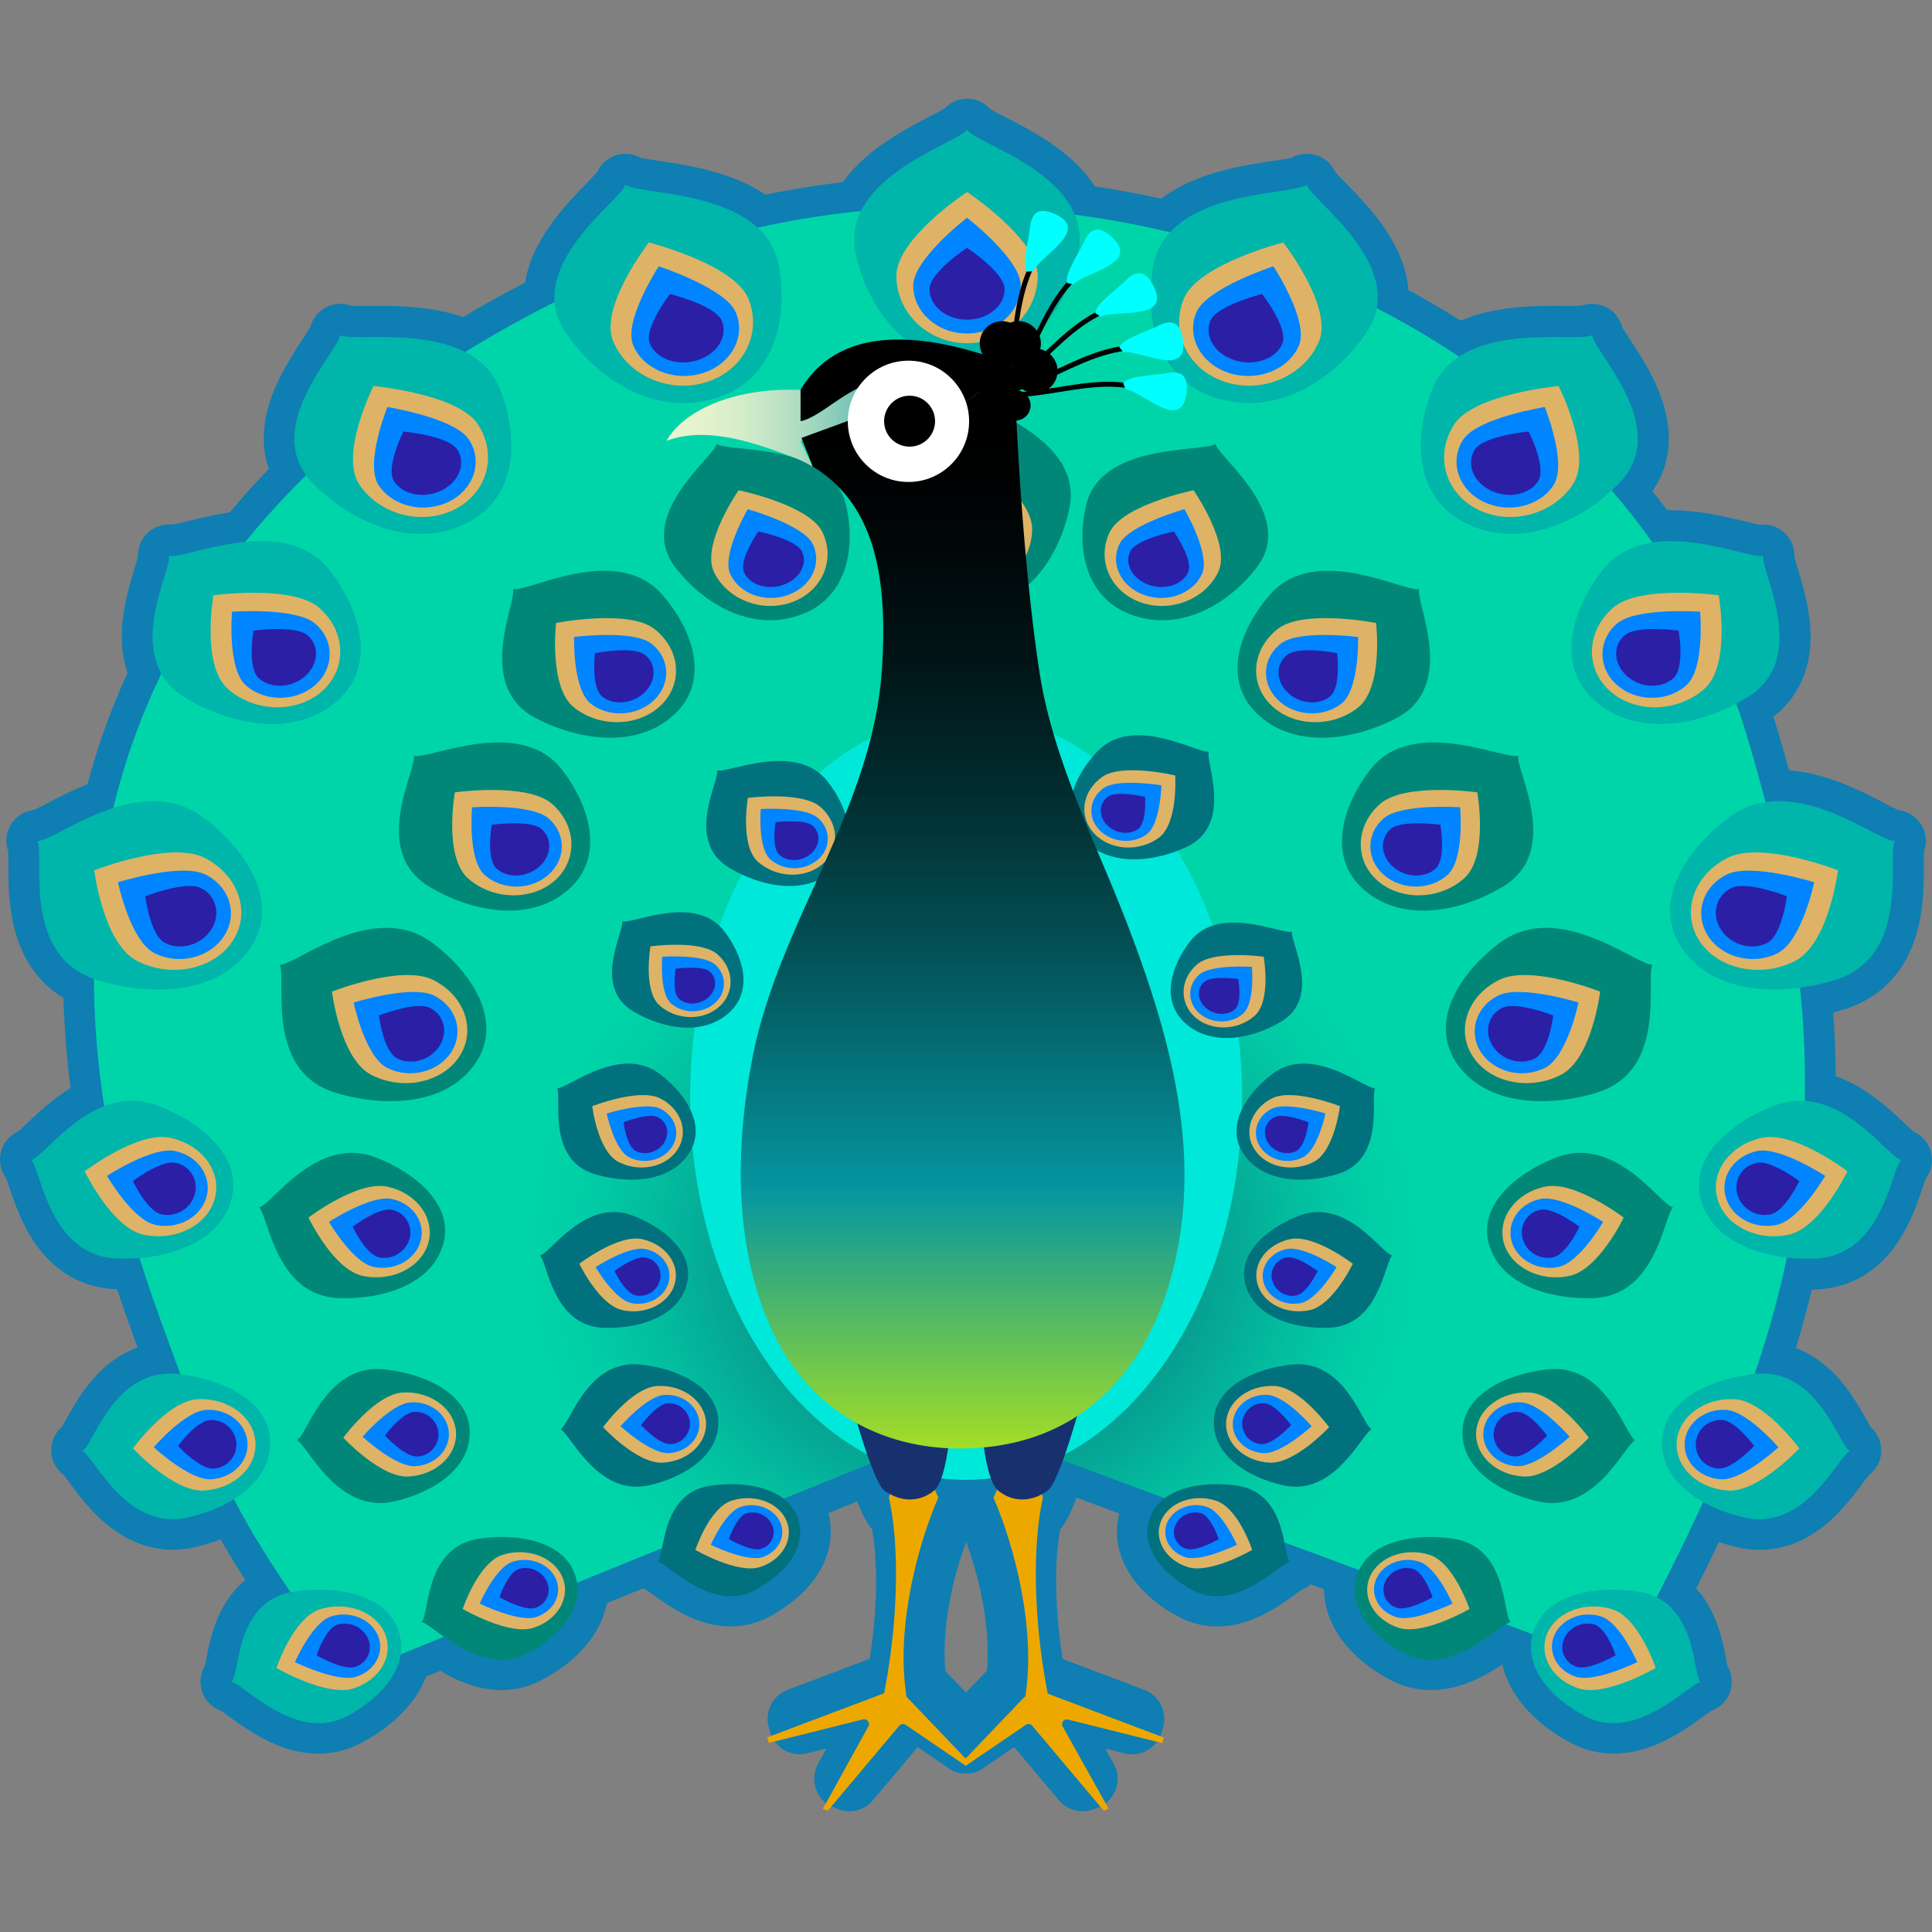 <svg xmlns="http://www.w3.org/2000/svg" width="64" height="64" viewBox="0 0 64 64">
   <rect x="0" y="0" width="64" height="64" fill="#808080" stroke="none"/>
   <path
      d="M60.103 41.694c2.283-.079 2.531-2.947 2.874-3.268-.396-.085-1.571-1.85-3.195-1.956a30.437 30.437 0 00-.158-3.754c.384-.053.77-.137 1.138-.248 2.579-.785 1.74-4.139 2.01-4.613-.475.021-2.431-1.571-4.287-1.292a52.389 52.389 0 00-.643-2.277c-.1-.332-.217-.66-.333-.981.116-.058.227-.121.338-.184 2.172-1.297.453-4.218.57-4.72-.38.106-2.136-.663-3.675-.431-.422-.596-.88-1.17-1.36-1.724.084-.074.163-.153.242-.232 1.819-1.835-.849-4.392-.88-4.925-.396.222-2.921-.263-4.413.723a26.508 26.508 0 00-2.726-1.598c.364-1.887-2.178-3.627-2.31-4.096-.374.306-3.263.195-4.533 1.581a31.897 31.897 0 00-3.153-.585c-.686-1.671-3.343-2.42-3.57-2.82-.274.374-2.746 1.149-3.505 2.704-1.16.116-2.304.3-3.433.554-1.334-1.229-4.022-1.139-4.38-1.434-.127.453-2.479 2.088-2.331 3.885a37.177 37.177 0 00-2.968 1.65c-1.508-.774-3.775-.353-4.15-.564-.037.507-2.43 2.837-1.117 4.64a25.618 25.618 0 00-2.014 2.214c-1.176.11-2.262.533-2.547.454.095.41-1.054 2.472-.242 3.906a21.682 21.682 0 00-1.592 4.45c-1.197.38-2.204 1.112-2.526 1.097.264.464-.532 3.7 1.882 4.56.006 1.36.116 2.768.338 4.218-1.223.47-2.104 1.713-2.43 1.787.342.322.59 3.19 2.873 3.269.242.01.485 0 .727-.021.18.585.375 1.17.585 1.766.28.77.528 1.46.76 2.077-.022-.005-.043-.005-.064-.01-2.135-.248-2.8 2.346-3.184 2.546.395.206 1.46 2.668 3.49 2.214a5.041 5.041 0 001.529-.606c.522 1.012 1.102 1.935 1.877 3.09-1.845.38-1.671 2.71-1.95 2.968.421.084 2.13 2.014 3.816 1.128.886-.464 1.661-1.207 1.782-2.056l1.434-.58c.696.485 1.735 1.091 2.768.548.97-.506 1.787-1.376 1.635-2.34l2.815-1.145c-.042.222-.08.39-.137.449.353.073 1.787 1.687 3.205.949.981-.512 1.793-1.43 1.419-2.415l-.016-.048a1.428 1.428 0 00-.443-.569l3.074-1.25c.242.791.511 1.524.696 1.661.047.037.1.069.152.095-.01.032-.01.069-.02.1.268 1.176.3 3.259-.132 5.468l-3.264 1.233.042.153 2.636-.659c.116-.026.211.095.153.195l-1.286 2.299.137.053 1.998-2.373a.137.137 0 01.18-.026l1.66 1.128.016.021.01-.005.01.005.017-.021 1.66-1.128a.137.137 0 01.18.026l1.998 2.373.137-.053-1.286-2.299a.134.134 0 01.152-.195l2.637.66.042-.154-3.258-1.233h.01c-.432-2.21-.406-4.297-.132-5.468-.01-.031-.01-.068-.02-.1a.921.921 0 00.152-.095c.195-.142.475-.928.728-1.755l3.574 1.323c-.2.153-.364.348-.464.59l-.016.048c-.374.986.438 1.903 1.419 2.415 1.418.743 2.852-.876 3.205-.95-.074-.068-.11-.321-.174-.637l2.473.917c-.01.021-.027.037-.032.058-.005.016-.016.037-.021.053-.411 1.08.48 2.088 1.555 2.646 1.392.728 2.795-.611 3.353-.96l.891.333c-.305 1.112.628 2.135 1.74 2.715 1.687.88 3.396-1.044 3.817-1.128-.253-.237-.131-2.151-1.45-2.805.56-1.08 1.07-2.13 1.54-3.158.416.232.89.406 1.37.517 2.03.453 3.095-2.009 3.49-2.215-.384-.2-1.043-2.762-3.152-2.546a32.268 32.268 0 001.065-3.849c.29.042.596.053.896.042zM33.663 55.82c-.005 0-.01.005-.015.005l-1.65 1.724-1.65-1.724c-.322-2.035.384-4.424.89-5.568-.037-.079-.063-.158-.095-.237.18-.195.296-.69.364-1.165.163.01.327.026.5.026.175 0 .338-.01.502-.02.068.474.184.964.364 1.159-.032.079-.058.158-.095.237.495 1.144 1.202 3.527.885 5.562z"
      stroke-miterlimit="10" fill="none" stroke="#0e7eb3" stroke-width="2.047" stroke-linecap="round"
      stroke-linejoin="round" />
   <radialGradient id="prefix__a" cx="64.456" cy="88.718" r="57.045"
      gradientTransform="matrix(.527 0 0 .478 -1.74 -.95)" gradientUnits="userSpaceOnUse">
      <stop stop-color="#133C65" offset="0" />
      <stop stop-color="#0D6E7B" offset=".116" />
      <stop stop-color="#079A8F" offset=".237" />
      <stop stop-color="#03BA9D" offset=".346" />
      <stop stop-color="#01CEA6" offset=".437" />
      <stop stop-color="#00D5A9" offset=".499" />
      <stop stop-color="#00D5A9" offset=".997" />
   </radialGradient>
   <path
      d="M32.003 47.193l-20.467 8.315c-3.58-5.12-4.054-5.763-6.321-12.068C-.67 27.064 6.269 15.365 20.082 9.197c13.813-6.169 33.22.11 37.76 15.094 3.838 12.664 1.792 19.955-4.181 30.916z"
      fill="url(#prefix__a)" />
   <path
      d="M28.349 8.411c.374 1.75 1.613 3.506 3.685 3.564h.1c2.046 0 3.222-1.856 3.58-3.564.543-2.61-3.4-3.627-3.68-4.117-.342.474-4.228 1.581-3.685 4.117z"
      fill="#00b5a9" />
   <path
      d="M32.034 6.36s-2.34 1.54-2.34 2.773c0 1.234 1.049 2.236 2.34 2.236 1.292 0 2.341-1.002 2.341-2.236 0-1.228-2.34-2.773-2.34-2.773z"
      fill="#deb366" />
   <path
      d="M32.034 7.214s-1.782 1.371-1.782 2.246.796 1.587 1.777 1.587c.98 0 1.782-.712 1.782-1.587.005-.875-1.777-2.246-1.777-2.246z"
      fill="#0084ff" />
   <path
      d="M32.034 8.21s-1.244.818-1.244 1.372c0 .553.559 1.007 1.244 1.007.69 0 1.245-.454 1.245-1.007 0-.56-1.245-1.371-1.245-1.371z"
      fill="#2b1fa6" />
   <path
      d="M28.644 16.847c.348 1.608 1.482 3.226 3.39 3.279h.095c1.882 0 2.963-1.703 3.295-3.28.501-2.398-3.131-3.337-3.384-3.785-.322.438-3.897 1.455-3.396 3.786z"
      fill="#008777" />
   <path
      d="M32.034 14.964s-2.15 1.419-2.15 2.552c0 1.134.964 2.056 2.15 2.056 1.192 0 2.157-.922 2.157-2.056 0-1.133-2.157-2.552-2.157-2.552z"
      fill="#deb366" />
   <path
      d="M32.034 15.75s-1.64 1.26-1.64 2.067c0 .806.733 1.46 1.635 1.46.907 0 1.64-.654 1.64-1.46.005-.807-1.635-2.067-1.635-2.067z"
      fill="#0084ff" />
   <path
      d="M32.034 16.662s-1.144.749-1.144 1.26c0 .512.512.928 1.144.928.633 0 1.144-.416 1.144-.928 0-.511-1.144-1.26-1.144-1.26z"
      fill="#2b1fa6" />
   <path
      d="M29.625 25.235c.248 1.144 1.054 2.293 2.41 2.33h.068c1.339 0 2.109-1.213 2.34-2.33.354-1.703-2.224-2.373-2.403-2.69-.232.307-2.768 1.034-2.415 2.69z"
      fill="#00717d" />
   <path
      d="M32.034 23.896s-1.529 1.007-1.529 1.813c0 .807.686 1.46 1.53 1.46.843 0 1.528-.653 1.528-1.46 0-.806-1.529-1.813-1.529-1.813z"
      fill="#deb366" />
   <path
      d="M32.034 24.454s-1.165.897-1.165 1.466c0 .575.522 1.039 1.16 1.039.643 0 1.165-.464 1.165-1.039.005-.57-1.16-1.466-1.16-1.466z"
      fill="#0084ff" />
   <path d="M32.034 25.103s-.812.532-.812.896.364.66.812.66c.448 0 .812-.296.812-.66 0-.364-.812-.896-.812-.896z"
      fill="#2b1fa6" />
   <ellipse cx="32.003" cy="36.343" rx="9.142" ry="12.68" fill="#00e8d9" />
   <path
      d="M18.748 11.031c1.028 1.503 2.879 2.752 4.882 2.178.032-.01.064-.016.1-.027 1.962-.616 2.378-2.683 2.073-4.37-.47-2.573-4.635-2.325-5.088-2.694-.158.543-3.453 2.741-1.967 4.913z"
      fill="#00b5a9" />
   <path
      d="M21.495 8.032s-1.655 2.13-1.186 3.268c.47 1.14 1.85 1.745 3.09 1.36 1.238-.39 1.86-1.629 1.391-2.767-.469-1.144-3.295-1.861-3.295-1.861z"
      fill="#deb366" />
   <path
      d="M21.822 8.822s-1.18 1.798-.849 2.61c.332.807 1.366 1.223 2.304.928.939-.295 1.434-1.192 1.102-2.003-.332-.812-2.557-1.535-2.557-1.535z"
      fill="#0084ff" />
   <path
      d="M22.196 9.74s-.88 1.128-.67 1.64c.212.51.918.764 1.577.553.66-.206 1.018-.79.807-1.308-.211-.511-1.714-.885-1.714-.885z"
      fill="#2b1fa6" />
   <path
      d="M22.365 18.787c.907 1.191 2.478 2.146 4.086 1.603.026-.011.053-.016.08-.027 1.57-.575 1.818-2.277 1.491-3.643-.5-2.082-3.896-1.73-4.28-2.014-.101.448-2.69 2.357-1.377 4.08z"
      fill="#008777" />
   <path
      d="M24.469 16.24s-1.255 1.798-.818 2.71c.438.912 1.593 1.36 2.59.997.99-.364 1.444-1.397 1.006-2.315-.437-.912-2.778-1.392-2.778-1.392z"
      fill="#deb366" />
   <path
      d="M24.77 16.868s-.887 1.513-.575 2.161c.31.649 1.17.955 1.924.675.754-.274 1.118-1.028.807-1.676-.306-.644-2.157-1.16-2.157-1.16z"
      fill="#0084ff" />
   <path
      d="M25.122 17.606s-.67.954-.469 1.365c.195.412.786.59 1.313.396.527-.195.796-.686.601-1.097-.2-.411-1.445-.664-1.445-.664z"
      fill="#2b1fa6" />
   <path
      d="M17.768 23.8c1.428.739 3.348 1.002 4.56-.126.021-.016.042-.037.058-.053 1.155-1.138.533-2.804-.453-3.927-1.508-1.72-4.445-.069-4.94-.18.126.448-1.297 3.216.775 4.287z"
      fill="#008777" />
   <path
      d="M18.421 20.637s-.253 2.14.607 2.81c.86.67 2.146.628 2.878-.095.733-.722.628-1.85-.232-2.52-.859-.664-3.253-.195-3.253-.195z"
      fill="#deb366" />
   <path
      d="M19.017 21.101s-.052 1.735.554 2.21c.611.474 1.555.416 2.109-.132.553-.549.511-1.377-.1-1.856-.607-.475-2.563-.222-2.563-.222z"
      fill="#0084ff" />
   <path
      d="M19.708 21.639s-.137 1.139.248 1.44c.385.3 1.012.237 1.402-.148.39-.385.39-.939.005-1.24-.384-.305-1.655-.052-1.655-.052z"
      fill="#2b1fa6" />
   <path
      d="M24.163 28.751c1.033.617 2.446.907 3.39.127.016-.01.032-.027.047-.037.907-.791.506-2.062-.179-2.947-1.05-1.35-3.3-.27-3.664-.375.079.343-1.091 2.336.406 3.232z"
      fill="#00717d" />
   <path
      d="M24.774 26.431s-.274 1.582.338 2.12c.611.538 1.566.57 2.14.068.575-.5.543-1.344-.068-1.882-.606-.543-2.41-.306-2.41-.306z"
      fill="#deb366" />
   <path
      d="M25.202 26.8s-.111 1.287.321 1.672a1.22 1.22 0 001.571.005c.433-.38.438-1.002 0-1.381-.432-.385-1.892-.295-1.892-.295z"
      fill="#0084ff" />
   <path
      d="M25.692 27.238s-.148.838.126 1.08c.275.243.744.228 1.05-.041.305-.27.326-.68.052-.923-.274-.242-1.228-.116-1.228-.116z"
      fill="#2b1fa6" />
   <path
      d="M10.381 16.024c1.255 1.265 3.232 2.178 5.004 1.34.026-.017.058-.027.084-.043 1.719-.87 1.708-2.884 1.091-4.429-.943-2.356-4.803-1.513-5.298-1.792-.032.532-2.694 3.09-.88 4.924z"
      fill="#00b5a9" />
   <path
      d="M12.374 12.787s-1.139 2.251-.474 3.258c.664 1.007 2.077 1.376 3.163.828 1.086-.548 1.429-1.814.765-2.82-.66-1.008-3.454-1.266-3.454-1.266z"
      fill="#deb366" />
   <path
      d="M12.833 13.483s-.76 1.872-.29 2.589c.47.717 1.518.954 2.346.537.823-.416 1.113-1.339.643-2.05-.469-.718-2.699-1.076-2.699-1.076z"
      fill="#0084ff" />
   <path
      d="M13.365 14.295s-.606 1.197-.31 1.65c.3.453 1.006.585 1.586.295.575-.29.802-.896.506-1.35-.3-.458-1.782-.595-1.782-.595z"
      fill="#2b1fa6" />
   <path
      d="M6.158 23.126c1.498.896 3.56 1.302 4.946.147.02-.02.047-.036.068-.058 1.324-1.17.76-3.02-.237-4.307-1.518-1.966-4.808-.353-5.34-.5.11.5-1.609 3.42.563 4.718z"
      fill="#00b5a9" />
   <path
      d="M7.07 19.72s-.41 2.314.475 3.1c.886.78 2.283.817 3.121.08.838-.739.801-1.978-.084-2.758-.886-.786-3.512-.422-3.512-.422z"
      fill="#deb366" />
   <path
      d="M7.687 20.263s-.168 1.887.459 2.441c.627.554 1.655.548 2.293-.01.638-.565.644-1.471.016-2.025-.632-.559-2.768-.406-2.768-.406z"
      fill="#0084ff" />
   <path
      d="M8.4 20.89s-.222 1.229.178 1.582c.401.353 1.081.322 1.53-.074.442-.395.484-.996.084-1.35-.401-.353-1.793-.158-1.793-.158z"
      fill="#2b1fa6" />
   <path
      d="M14.23 29.379c1.381.822 3.274 1.196 4.545.137.02-.016.042-.032.063-.053 1.218-1.076.696-2.778-.221-3.965-1.398-1.808-4.424-.321-4.909-.464.106.464-1.476 3.153.522 4.345z"
      fill="#008777" />
   <path
      d="M15.068 26.247s-.38 2.13.438 2.852c.812.717 2.098.749 2.868.074.77-.68.733-1.819-.079-2.536-.812-.727-3.227-.39-3.227-.39z"
      fill="#deb366" />
   <path
      d="M15.638 26.743s-.158 1.734.422 2.245c.58.512 1.523.507 2.108-.01.586-.517.59-1.35.011-1.861-.58-.512-2.541-.374-2.541-.374z"
      fill="#0084ff" />
   <path
      d="M16.292 27.322s-.206 1.129.163 1.456c.369.326.996.295 1.408-.069.41-.364.442-.917.079-1.244-.37-.322-1.65-.143-1.65-.143z"
      fill="#2b1fa6" />
   <path
      d="M20.973 33.501c.95.565 2.251.823 3.121.095.016-.01.027-.02.043-.037.838-.738.48-1.908-.153-2.72-.96-1.239-3.037-.221-3.375-.316.08.31-1.007 2.161.364 2.978z"
      fill="#00717d" />
   <path
      d="M21.548 31.35s-.258 1.46.3 1.956c.56.496 1.44.517 1.972.048.527-.47.506-1.25-.053-1.74-.558-.496-2.22-.264-2.22-.264z"
      fill="#deb366" />
   <path
      d="M21.938 31.693s-.105 1.192.29 1.545c.395.353 1.044.348 1.45-.005.4-.354.406-.928.01-1.282-.4-.353-1.75-.258-1.75-.258z"
      fill="#0084ff" />
   <path
      d="M22.386 32.089s-.142.775.11 1.001c.254.222.686.2.966-.047.28-.248.305-.633.052-.854-.247-.222-1.128-.1-1.128-.1z"
      fill="#2b1fa6" />
   <path
      d="M3.243 32.473c1.782.543 3.98.46 5.019-1.028.016-.026.037-.047.053-.074.975-1.492-.158-3.22-1.556-4.275-2.124-1.614-4.945.79-5.525.764.269.475-.57 3.828 2.009 4.613z"
      fill="#00b5a9" />
   <path
      d="M3.122 28.83s.295 2.426 1.423 3.005c1.128.575 2.547.28 3.163-.664.617-.944.2-2.177-.927-2.752-1.129-.58-3.66.411-3.66.411z"
      fill="#deb366" />
   <path
      d="M3.907 29.226s.406 1.94 1.207 2.346c.802.411 1.835.158 2.304-.559.47-.717.2-1.634-.606-2.04-.801-.406-2.905.253-2.905.253z"
      fill="#0084ff" />
   <path
      d="M4.814 29.69s.153 1.291.659 1.55c.511.258 1.186.063 1.518-.438.327-.5.18-1.118-.326-1.381-.507-.259-1.851.269-1.851.269z"
      fill="#2b1fa6" />
   <path
      d="M11.109 36.196c1.64.5 3.659.421 4.618-.944a.772.772 0 00.048-.069c.896-1.376-.148-2.963-1.429-3.933-1.956-1.487-4.545.728-5.082.707.242.432-.528 3.516 1.845 4.239z"
      fill="#008777" />
   <path
      d="M10.998 32.848s.27 2.235 1.308 2.762c1.038.528 2.34.259 2.91-.611.57-.87.185-2.004-.854-2.53-1.039-.539-3.364.379-3.364.379z"
      fill="#deb366" />
   <path
      d="M11.715 33.211s.37 1.782 1.107 2.162c.739.374 1.688.148 2.12-.511.432-.66.184-1.503-.554-1.877-.738-.38-2.673.226-2.673.226z"
      fill="#0084ff" />
   <path
      d="M12.554 33.639s.137 1.186.606 1.423c.47.237 1.091.058 1.392-.4.3-.465.168-1.029-.3-1.271-.465-.238-1.698.248-1.698.248z"
      fill="#2b1fa6" />
   <path
      d="M19.692 38.89c1.097.332 2.452.284 3.095-.633a.293.293 0 01.031-.042c.602-.923-.1-1.983-.96-2.636-1.312-.997-3.046.485-3.405.474.164.285-.353 2.352 1.24 2.837z"
      fill="#00717d" />
   <path
      d="M19.618 36.644s.18 1.497.875 1.85c.696.353 1.572.174 1.951-.411.38-.58.127-1.344-.575-1.698-.695-.353-2.25.259-2.25.259z"
      fill="#deb366" />
   <path
      d="M20.098 36.886s.248 1.197.743 1.45c.496.253 1.129.1 1.419-.343.29-.443.12-1.007-.375-1.26-.49-.253-1.787.153-1.787.153z"
      fill="#0084ff" />
   <path
      d="M20.657 37.176s.095.796.406.954c.316.159.733.037.933-.268.2-.312.11-.691-.2-.85-.311-.163-1.14.164-1.14.164z"
      fill="#2b1fa6" />
   <path
      d="M3.902 41.694c1.576.053 3.316-.48 3.743-1.898.005-.02.016-.047.021-.068.375-1.408-1.007-2.547-2.42-3.095-2.145-.838-3.743 1.692-4.217 1.793.342.327.59 3.19 2.873 3.268z"
      fill="#00b5a9" />
   <path
      d="M2.805 38.8s.902 1.882 1.962 2.104c1.065.221 2.114-.322 2.35-1.208.238-.89-.431-1.787-1.496-2.008-1.06-.222-2.816 1.112-2.816 1.112z"
      fill="#deb366" />
   <path
      d="M3.543 38.953s.854 1.466 1.608 1.624c.754.158 1.514-.264 1.693-.939.179-.675-.29-1.35-1.044-1.508-.754-.158-2.257.823-2.257.823z"
      fill="#0084ff" />
   <path
      d="M4.403 39.127s.474 1.002.954 1.102c.48.1.97-.2 1.097-.675a.824.824 0 00-.644-1.033c-.48-.1-1.407.606-1.407.606z"
      fill="#2b1fa6" />
   <path
      d="M11.225 43.002c1.45.047 3.047-.443 3.443-1.745.005-.021.016-.042.02-.063.343-1.292-.927-2.341-2.224-2.847-1.977-.775-3.448 1.555-3.88 1.65.31.295.543 2.931 2.641 3.005z"
      fill="#008777" />
   <path
      d="M10.218 40.334s.828 1.735 1.808 1.935c.976.2 1.946-.295 2.167-1.112.216-.818-.4-1.645-1.376-1.85-.986-.201-2.599 1.027-2.599 1.027z"
      fill="#deb366" />
   <path
      d="M10.898 40.477s.786 1.35 1.482 1.492c.695.142 1.391-.243 1.555-.865.163-.622-.264-1.244-.96-1.387-.696-.142-2.077.76-2.077.76z"
      fill="#0084ff" />
   <path d="M11.684 40.64s.437.923.875 1.012a.87.87 0 001.007-.622.765.765 0 00-.59-.954c-.438-.09-1.292.564-1.292.564z"
      fill="#2b1fa6" />
   <path
      d="M19.993 43.983c1.154.042 2.43-.354 2.741-1.387a.652.652 0 00.016-.053c.274-1.028-.738-1.866-1.771-2.267-1.572-.617-2.742 1.24-3.09 1.313.248.237.427 2.34 2.104 2.394z"
      fill="#00717d" />
   <path
      d="M19.191 41.863s.66 1.381 1.44 1.54c.78.163 1.55-.238 1.724-.886.174-.654-.317-1.308-1.097-1.471-.786-.163-2.067.817-2.067.817z"
      fill="#deb366" />
   <path
      d="M19.729 41.974s.627 1.075 1.181 1.191c.554.116 1.107-.195 1.239-.685.132-.496-.211-.991-.765-1.102-.553-.121-1.655.596-1.655.596z"
      fill="#0084ff" />
   <path d="M20.356 42.106s.348.732.702.806a.688.688 0 00.801-.495.607.607 0 00-.47-.76c-.353-.073-1.033.449-1.033.449z"
      fill="#2b1fa6" />
   <path
      d="M6.216 50.272c1.403-.316 2.774-1.186 2.731-2.525v-.063c-.084-1.324-1.634-2.01-3.036-2.167-2.136-.248-2.8 2.346-3.185 2.546.4.2 1.46 2.663 3.49 2.21z"
      fill="#00b5a9" />
   <path
      d="M4.403 47.979s1.344 1.45 2.346 1.397c1.002-.053 1.766-.77 1.713-1.603-.052-.838-.906-1.47-1.908-1.423-1.002.047-2.151 1.629-2.151 1.629z"
      fill="#deb366" />
   <path
      d="M5.093 47.942s1.187 1.097 1.893 1.06c.712-.037 1.255-.58 1.213-1.213-.042-.638-.649-1.123-1.36-1.086-.707.032-1.746 1.239-1.746 1.239z"
      fill="#0084ff" />
   <path d="M5.9 47.9s.712.77 1.165.748c.454-.02.791-.4.765-.843a.827.827 0 00-.87-.765c-.448.022-1.06.86-1.06.86z"
      fill="#2b1fa6" />
   <path
      d="M13.044 49.74c1.292-.29 2.552-1.092 2.515-2.325v-.058c-.08-1.218-1.508-1.846-2.795-1.993-1.966-.227-2.572 2.156-2.926 2.34.359.185 1.334 2.452 3.206 2.036z"
      fill="#008777" />
   <path
      d="M11.373 47.626s1.239 1.333 2.156 1.286c.917-.047 1.624-.706 1.576-1.476-.047-.77-.838-1.355-1.755-1.308-.918.048-1.977 1.498-1.977 1.498z"
      fill="#deb366" />
   <path
      d="M12.01 47.594s1.092 1.007 1.74.975c.654-.031 1.155-.532 1.118-1.117-.037-.586-.596-1.034-1.25-.997-.653.027-1.607 1.139-1.607 1.139z"
      fill="#0084ff" />
   <path d="M12.754 47.557s.654.712 1.07.69a.73.73 0 00.701-.774.758.758 0 00-.801-.701c-.411.015-.97.785-.97.785z"
      fill="#2b1fa6" />
   <path
      d="M21.5 49.202c1.176-.264 2.33-.996 2.294-2.125v-.052c-.074-1.113-1.376-1.687-2.552-1.82-1.792-.205-2.351 1.973-2.673 2.141.338.169 1.229 2.24 2.931 1.856z"
      fill="#00717d" />
   <path
      d="M19.977 47.278s1.128 1.218 1.972 1.175c.838-.042 1.481-.643 1.439-1.344-.048-.701-.765-1.239-1.603-1.197-.843.037-1.808 1.366-1.808 1.366z"
      fill="#deb366" />
   <path
      d="M20.557 47.246s.996.917 1.592.891c.596-.032 1.054-.485 1.017-1.017-.036-.533-.548-.944-1.144-.913-.595.027-1.465 1.039-1.465 1.039z"
      fill="#0084ff" />
   <path d="M21.237 47.21s.596.648.975.627a.674.674 0 00.643-.712.7.7 0 00-.727-.643c-.38.026-.891.727-.891.727z"
      fill="#2b1fa6" />
   <path
      d="M11.494 56.852c1.165-.612 2.135-1.703 1.687-2.879-.005-.02-.016-.037-.021-.058-.48-1.149-2.088-1.386-3.4-1.196-1.999.29-1.804 2.73-2.088 3 .427.089 2.135 2.019 3.822 1.133z"
      fill="#00b5a9" />
   <path
      d="M9.158 55.254s1.656.96 2.541.68c.886-.279 1.355-1.096 1.055-1.818-.306-.728-1.27-1.086-2.156-.807-.886.28-1.44 1.945-1.44 1.945z"
      fill="#deb366" />
   <path
      d="M9.77 55.06s1.402.685 2.03.484c.627-.2.949-.806.722-1.36-.232-.553-.928-.838-1.555-.638-.633.206-1.197 1.513-1.197 1.513z"
      fill="#0084ff" />
   <path
      d="M10.487 54.833s.875.511 1.276.385c.4-.127.59-.543.432-.928a.848.848 0 00-1.017-.47c-.401.132-.691 1.013-.691 1.013z"
      fill="#2b1fa6" />
   <path
      d="M17.478 54.77c1.075-.56 1.966-1.566 1.555-2.647-.005-.016-.01-.037-.021-.053-.443-1.054-1.92-1.276-3.126-1.102-1.84.264-1.656 2.515-1.92 2.763.385.079 1.956 1.85 3.512 1.038z"
      fill="#008777" />
   <path
      d="M15.327 53.299s1.523.885 2.335.627 1.25-1.007.97-1.677c-.28-.67-1.165-1.001-1.982-.743-.812.258-1.323 1.793-1.323 1.793z"
      fill="#deb366" />
   <path
      d="M15.89 53.12s1.287.632 1.867.447c.58-.184.875-.743.664-1.25-.21-.505-.854-.769-1.434-.584-.574.179-1.096 1.386-1.096 1.386z"
      fill="#0084ff" />
   <path d="M16.55 52.908s.807.47 1.176.354a.624.624 0 00.395-.854.78.78 0 00-.933-.433c-.37.121-.638.933-.638.933z"
      fill="#2b1fa6" />
   <path
      d="M24.996 52.682c.98-.512 1.792-1.43 1.418-2.415l-.016-.047c-.406-.965-1.75-1.166-2.852-1.007-1.677.242-1.513 2.293-1.756 2.52.348.073 1.788 1.692 3.206.949z"
      fill="#00717d" />
   <path
      d="M23.035 51.343s1.392.806 2.135.569c.743-.237 1.139-.923.886-1.529-.253-.612-1.065-.912-1.809-.675-.748.232-1.212 1.635-1.212 1.635z"
      fill="#deb366" />
   <path
      d="M23.546 51.174s1.176.574 1.703.411c.527-.169.796-.68.606-1.139-.195-.464-.78-.7-1.307-.532-.527.163-1.002 1.26-1.002 1.26z"
      fill="#0084ff" />
   <path d="M24.147 50.984s.738.432 1.07.322a.573.573 0 00.364-.78.714.714 0 00-.854-.396c-.337.116-.58.854-.58.854z"
      fill="#2b1fa6" />
   <path
      d="M45.257 11.031c-1.028 1.503-2.879 2.752-4.882 2.178-.032-.01-.063-.016-.1-.027-1.962-.616-2.378-2.683-2.072-4.37.469-2.573 4.634-2.325 5.087-2.694.159.543 3.454 2.741 1.967 4.913z"
      fill="#00b5a9" />
   <path
      d="M42.51 8.032s1.656 2.13 1.186 3.268c-.469 1.14-1.85 1.745-3.09 1.36-1.238-.39-1.86-1.629-1.391-2.767.47-1.144 3.295-1.861 3.295-1.861z"
      fill="#deb366" />
   <path
      d="M42.183 8.822s1.181 1.798.85 2.61c-.333.807-1.366 1.223-2.305.928-.938-.295-1.434-1.192-1.102-2.003.332-.812 2.557-1.535 2.557-1.535z"
      fill="#0084ff" />
   <path
      d="M41.809 9.74s.88 1.128.67 1.64c-.211.51-.918.764-1.577.553-.659-.206-1.017-.79-.807-1.308.211-.511 1.714-.885 1.714-.885z"
      fill="#2b1fa6" />
   <path
      d="M41.64 18.787c-.907 1.191-2.478 2.146-4.086 1.603-.026-.011-.052-.016-.079-.027-1.57-.575-1.819-2.277-1.492-3.643.501-2.082 3.896-1.73 4.281-2.014.1.448 2.689 2.357 1.376 4.08z"
      fill="#008777" />
   <path
      d="M39.537 16.24s1.254 1.798.817 2.71c-.438.912-1.592 1.36-2.589.997-.991-.364-1.444-1.397-1.007-2.315.438-.912 2.779-1.392 2.779-1.392z"
      fill="#deb366" />
   <path
      d="M39.236 16.868s.886 1.513.575 2.161c-.311.649-1.17.955-1.925.675-.754-.274-1.117-1.028-.806-1.676.306-.644 2.156-1.16 2.156-1.16z"
      fill="#0084ff" />
   <path
      d="M38.883 17.606s.67.954.47 1.365c-.196.412-.786.59-1.314.396-.527-.195-.796-.686-.6-1.097.2-.411 1.444-.664 1.444-.664z"
      fill="#2b1fa6" />
   <path
      d="M46.238 23.8c-1.43.739-3.348 1.002-4.56-.126-.022-.016-.043-.037-.059-.053-1.154-1.138-.532-2.804.454-3.927 1.507-1.72 4.444-.069 4.94-.18-.127.448 1.297 3.216-.775 4.287z"
      fill="#008777" />
   <path
      d="M45.584 20.637s.253 2.14-.607 2.81c-.859.67-2.145.628-2.878-.095-.733-.722-.628-1.85.232-2.52.86-.664 3.253-.195 3.253-.195z"
      fill="#deb366" />
   <path
      d="M44.988 21.101s.053 1.735-.554 2.21c-.611.474-1.555.416-2.108-.132-.554-.549-.512-1.377.1-1.856.606-.475 2.562-.222 2.562-.222z"
      fill="#0084ff" />
   <path
      d="M44.297 21.639s.137 1.139-.247 1.44c-.385.3-1.013.237-1.403-.148-.39-.385-.39-.939-.005-1.24.385-.305 1.655-.052 1.655-.052z"
      fill="#2b1fa6" />
   <path
      d="M39.3 28.06c-1.092.507-2.531.649-3.385-.22l-.043-.043c-.817-.88-.29-2.098.485-2.91 1.187-1.234 3.311.079 3.686.01-.122.327.838 2.43-.744 3.164z"
      fill="#00717d" />
   <path
      d="M38.93 25.688s.106 1.598-.553 2.072c-.665.475-1.619.406-2.136-.153-.516-.559-.4-1.392.264-1.866.66-.475 2.425-.053 2.425-.053z"
      fill="#deb366" />
   <path
      d="M38.472 26.015s-.027 1.292-.496 1.63c-.47.336-1.17.263-1.566-.16-.395-.42-.327-1.038.143-1.375.469-.338 1.919-.095 1.919-.095z"
      fill="#0084ff" />
   <path
      d="M37.934 26.4s.058.849-.237 1.065c-.3.21-.765.147-1.039-.148-.274-.295-.253-.712.042-.922.3-.222 1.234.005 1.234.005z"
      fill="#2b1fa6" />
   <path
      d="M53.624 16.024c-1.255 1.265-3.232 2.178-5.003 1.34-.027-.017-.058-.027-.085-.043-1.719-.87-1.708-2.884-1.091-4.429.944-2.356 4.803-1.513 5.298-1.792.032.532 2.694 3.09.88 4.924z"
      fill="#00b5a9" />
   <path
      d="M51.631 12.787s1.139 2.251.474 3.258c-.664 1.007-2.077 1.376-3.163.828-1.086-.548-1.429-1.814-.764-2.82.659-1.008 3.453-1.266 3.453-1.266z"
      fill="#deb366" />
   <path
      d="M51.172 13.483s.76 1.872.29 2.589c-.469.717-1.518.954-2.346.537-.822-.416-1.112-1.339-.643-2.05.47-.718 2.7-1.076 2.7-1.076z"
      fill="#0084ff" />
   <path
      d="M50.64 14.295s.606 1.197.31 1.65c-.3.453-1.006.585-1.586.295-.575-.29-.801-.896-.506-1.35.3-.458 1.782-.595 1.782-.595z"
      fill="#2b1fa6" />
   <path
      d="M57.847 23.126c-1.497.896-3.559 1.302-4.945.147-.022-.02-.048-.036-.069-.058-1.323-1.17-.76-3.02.237-4.307 1.519-1.966 4.809-.353 5.341-.5-.11.5 1.608 3.42-.564 4.718z"
      fill="#00b5a9" />
   <path
      d="M56.935 19.72s.411 2.314-.475 3.1c-.885.78-2.283.817-3.12.08-.84-.739-.802-1.978.084-2.758.885-.786 3.51-.422 3.51-.422z"
      fill="#deb366" />
   <path
      d="M56.318 20.263s.169 1.887-.459 2.441c-.627.554-1.655.548-2.293-.01-.638-.565-.643-1.471-.016-2.025.633-.559 2.768-.406 2.768-.406z"
      fill="#0084ff" />
   <path
      d="M55.606 20.89s.222 1.229-.179 1.582c-.4.353-1.08.322-1.529-.074-.443-.395-.485-.996-.084-1.35.4-.353 1.792-.158 1.792-.158z"
      fill="#2b1fa6" />
   <path
      d="M49.775 29.379c-1.381.822-3.274 1.196-4.544.137-.022-.016-.043-.032-.064-.053-1.218-1.076-.696-2.778.222-3.965 1.397-1.808 4.423-.321 4.908-.464-.105.464 1.476 3.153-.522 4.345z"
      fill="#008777" />
   <path
      d="M48.937 26.247s.38 2.13-.438 2.852c-.812.717-2.098.749-2.868.074-.77-.68-.733-1.819.08-2.536.811-.727 3.226-.39 3.226-.39z"
      fill="#deb366" />
   <path
      d="M48.368 26.743s.158 1.734-.422 2.245c-.58.512-1.524.507-2.11-.01-.584-.517-.59-1.35-.01-1.861.58-.512 2.541-.374 2.541-.374z"
      fill="#0084ff" />
   <path
      d="M47.714 27.322s.205 1.129-.164 1.456c-.369.326-.996.295-1.407-.069-.412-.364-.443-.917-.08-1.244.37-.322 1.65-.143 1.65-.143z"
      fill="#2b1fa6" />
   <path
      d="M42.436 33.844c-.949.564-2.25.823-3.12.095-.017-.01-.027-.021-.043-.037-.838-.738-.48-1.908.153-2.72.96-1.24 3.037-.222 3.374-.317-.079.311 1.007 2.162-.364 2.98z"
      fill="#00717d" />
   <path
      d="M41.862 31.693s.258 1.46-.3 1.956c-.56.496-1.44.517-1.973.048-.527-.47-.506-1.25.053-1.74.559-.496 2.22-.264 2.22-.264z"
      fill="#deb366" />
   <path
      d="M41.471 32.03s.106 1.192-.29 1.545c-.395.353-1.043.348-1.45-.005-.4-.353-.405-.928-.01-1.281.4-.353 1.75-.259 1.75-.259z"
      fill="#0084ff" />
   <path
      d="M41.018 32.431s.142.775-.11 1.002c-.254.221-.686.2-.965-.048-.28-.247-.306-.632-.053-.854.253-.226 1.128-.1 1.128-.1z"
      fill="#2b1fa6" />
   <path
      d="M60.762 32.473c-1.782.543-3.98.46-5.019-1.028-.016-.026-.037-.047-.052-.074-.976-1.492.158-3.22 1.555-4.275 2.125-1.614 4.945.79 5.525.764-.269.475.57 3.828-2.009 4.613z"
      fill="#00b5a9" />
   <path
      d="M60.884 28.83s-.296 2.426-1.424 3.005c-1.128.575-2.546.28-3.163-.664-.617-.944-.2-2.177.928-2.752 1.128-.58 3.659.411 3.659.411z"
      fill="#deb366" />
   <path
      d="M60.098 29.226s-.406 1.94-1.207 2.346c-.802.411-1.835.158-2.304-.559-.47-.717-.2-1.634.606-2.04.802-.406 2.905.253 2.905.253z"
      fill="#0084ff" />
   <path
      d="M59.191 29.69s-.153 1.291-.659 1.55c-.511.258-1.186.063-1.518-.438-.327-.5-.18-1.118.327-1.381.506-.259 1.85.269 1.85.269z"
      fill="#2b1fa6" />
   <path
      d="M52.896 36.196c-1.64.5-3.659.421-4.618-.944a.772.772 0 01-.048-.069c-.896-1.376.148-2.963 1.43-3.933 1.955-1.487 4.544.728 5.082.707-.243.432.527 3.516-1.846 4.239z"
      fill="#008777" />
   <path
      d="M53.007 32.848s-.269 2.235-1.307 2.762c-1.04.528-2.341.259-2.91-.611-.57-.87-.185-2.004.853-2.53 1.039-.539 3.364.379 3.364.379z"
      fill="#deb366" />
   <path
      d="M52.29 33.211s-.369 1.782-1.107 2.162c-.738.374-1.687.148-2.12-.511-.432-.66-.184-1.503.554-1.877.738-.38 2.673.226 2.673.226z"
      fill="#0084ff" />
   <path
      d="M51.452 33.639s-.137 1.186-.607 1.423c-.469.237-1.09.058-1.391-.4-.3-.465-.17-1.029.3-1.271.464-.238 1.698.248 1.698.248z"
      fill="#2b1fa6" />
   <path
      d="M44.313 38.89c-1.096.332-2.451.284-3.095-.633a.293.293 0 00-.031-.042c-.601-.923.1-1.983.96-2.636 1.312-.997 3.047.485 3.405.474-.163.285.353 2.352-1.239 2.837z"
      fill="#00717d" />
   <path
      d="M44.387 36.644s-.18 1.497-.875 1.85c-.696.353-1.571.174-1.95-.411-.38-.58-.127-1.344.574-1.698.696-.353 2.251.259 2.251.259z"
      fill="#deb366" />
   <path
      d="M43.907 36.886s-.248 1.197-.743 1.45c-.496.253-1.128.1-1.418-.343-.29-.443-.122-1.007.374-1.26.49-.253 1.787.153 1.787.153z"
      fill="#0084ff" />
   <path
      d="M43.348 37.176s-.095.796-.406.954c-.316.159-.732.037-.933-.268-.2-.312-.11-.691.2-.85.312-.163 1.14.164 1.14.164z"
      fill="#2b1fa6" />
   <path
      d="M60.103 41.694c-1.576.053-3.316-.48-3.743-1.898-.005-.02-.016-.047-.021-.068-.374-1.408 1.007-2.547 2.42-3.095 2.146-.838 3.743 1.692 4.218 1.793-.343.327-.59 3.19-2.874 3.268z"
      fill="#00b5a9" />
   <path
      d="M61.2 38.8s-.902 1.882-1.961 2.104c-1.065.221-2.114-.322-2.352-1.208-.237-.89.433-1.787 1.498-2.008 1.06-.222 2.815 1.112 2.815 1.112z"
      fill="#deb366" />
   <path
      d="M60.462 38.953s-.854 1.466-1.608 1.624c-.754.158-1.513-.264-1.692-.939-.18-.675.29-1.35 1.043-1.508.754-.158 2.257.823 2.257.823z"
      fill="#0084ff" />
   <path
      d="M59.603 39.127s-.475 1.002-.955 1.102c-.48.1-.97-.2-1.096-.675a.824.824 0 01.643-1.033c.48-.1 1.408.606 1.408.606z"
      fill="#2b1fa6" />
   <path
      d="M52.78 43.002c-1.45.047-3.047-.443-3.442-1.745-.006-.021-.016-.042-.022-.063-.342-1.292.928-2.341 2.225-2.847 1.977-.775 3.448 1.555 3.88 1.65-.31.295-.542 2.931-2.64 3.005z"
      fill="#008777" />
   <path
      d="M53.787 40.334s-.827 1.735-1.808 1.935c-.975.2-1.945-.295-2.167-1.112-.216-.818.4-1.645 1.376-1.85.986-.201 2.6 1.027 2.6 1.027z"
      fill="#deb366" />
   <path
      d="M53.107 40.477s-.785 1.35-1.481 1.492c-.696.142-1.392-.243-1.556-.865-.163-.622.264-1.244.96-1.387.696-.142 2.077.76 2.077.76z"
      fill="#0084ff" />
   <path
      d="M52.322 40.64s-.438.923-.876 1.012a.87.87 0 01-1.007-.622.765.765 0 01.591-.954c.438-.09 1.292.564 1.292.564z"
      fill="#2b1fa6" />
   <path
      d="M44.013 43.983c-1.155.042-2.43-.354-2.742-1.387a.652.652 0 01-.016-.053c-.274-1.028.738-1.866 1.772-2.267 1.57-.617 2.741 1.24 3.09 1.313-.249.237-.428 2.34-2.104 2.394z"
      fill="#00717d" />
   <path
      d="M44.814 41.863s-.659 1.381-1.44 1.54c-.78.163-1.55-.238-1.723-.886-.174-.654.316-1.308 1.096-1.471.786-.163 2.067.817 2.067.817z"
      fill="#deb366" />
   <path
      d="M44.276 41.974s-.627 1.075-1.18 1.191c-.554.116-1.108-.195-1.24-.685-.131-.496.211-.991.765-1.102.553-.121 1.655.596 1.655.596z"
      fill="#0084ff" />
   <path
      d="M43.649 42.106s-.348.732-.701.806a.688.688 0 01-.802-.495.607.607 0 01.47-.76c.353-.073 1.033.449 1.033.449z"
      fill="#2b1fa6" />
   <path
      d="M57.789 50.272c-1.403-.316-2.773-1.186-2.731-2.525v-.063c.084-1.324 1.634-2.01 3.037-2.167 2.135-.248 2.8 2.346 3.184 2.546-.4.2-1.46 2.663-3.49 2.21z"
      fill="#00b5a9" />
   <path
      d="M59.603 47.979s-1.345 1.45-2.347 1.397c-1.001-.053-1.766-.77-1.713-1.603.053-.838.907-1.47 1.908-1.423 1.002.047 2.152 1.629 2.152 1.629z"
      fill="#deb366" />
   <path
      d="M58.912 47.942s-1.186 1.097-1.893 1.06c-.712-.037-1.255-.58-1.212-1.213.042-.638.648-1.123 1.36-1.086.706.032 1.745 1.239 1.745 1.239z"
      fill="#0084ff" />
   <path d="M58.105 47.9s-.712.77-1.165.748a.796.796 0 01-.764-.843.827.827 0 01.87-.765c.448.022 1.06.86 1.06.86z"
      fill="#2b1fa6" />
   <path
      d="M50.961 49.74c-1.291-.29-2.551-1.092-2.514-2.325v-.058c.079-1.218 1.507-1.846 2.794-1.993 1.966-.227 2.573 2.156 2.926 2.34-.359.185-1.334 2.452-3.206 2.036z"
      fill="#008777" />
   <path
      d="M52.633 47.626s-1.24 1.333-2.157 1.286c-.917-.047-1.623-.706-1.576-1.476.047-.77.838-1.355 1.756-1.308.917.048 1.977 1.498 1.977 1.498z"
      fill="#deb366" />
   <path
      d="M51.995 47.594s-1.092 1.007-1.74.975c-.654-.031-1.155-.532-1.118-1.117.037-.586.596-1.034 1.25-.997.654.027 1.608 1.139 1.608 1.139z"
      fill="#0084ff" />
   <path d="M51.251 47.557s-.653.712-1.07.69a.73.73 0 01-.701-.774.758.758 0 01.801-.701c.412.015.97.785.97.785z"
      fill="#2b1fa6" />
   <path
      d="M42.505 49.202c-1.176-.264-2.33-.996-2.294-2.125v-.052c.074-1.113 1.376-1.687 2.552-1.82 1.793-.205 2.352 1.973 2.673 2.141-.337.169-1.228 2.24-2.931 1.856z"
      fill="#00717d" />
   <path
      d="M44.028 47.278s-1.128 1.218-1.971 1.175c-.839-.042-1.482-.643-1.44-1.344.048-.701.765-1.239 1.603-1.197.844.037 1.808 1.366 1.808 1.366z"
      fill="#deb366" />
   <path
      d="M43.449 47.246s-.997.917-1.593.891c-.595-.032-1.054-.485-1.017-1.017.037-.533.548-.944 1.144-.913.596.027 1.466 1.039 1.466 1.039z"
      fill="#0084ff" />
   <path d="M42.768 47.21s-.595.648-.975.627a.674.674 0 01-.643-.712.7.7 0 01.727-.643c.38.026.891.727.891.727z"
      fill="#2b1fa6" />
   <path
      d="M52.511 56.852c-1.165-.612-2.135-1.703-1.687-2.879.006-.02.016-.037.021-.058.48-1.149 2.088-1.386 3.401-1.196 1.998.29 1.803 2.73 2.088 3-.427.089-2.135 2.019-3.823 1.133z"
      fill="#00b5a9" />
   <path
      d="M54.847 55.254s-1.655.96-2.541.68c-.886-.279-1.355-1.096-1.055-1.818.306-.728 1.271-1.086 2.157-.807.885.28 1.439 1.945 1.439 1.945z"
      fill="#deb366" />
   <path
      d="M54.235 55.06s-1.402.685-2.03.484c-.627-.2-.948-.806-.722-1.36.232-.553.928-.838 1.556-.638.632.206 1.196 1.513 1.196 1.513z"
      fill="#0084ff" />
   <path d="M53.518 54.833s-.875.511-1.275.385a.683.683 0 01-.433-.928.848.848 0 011.018-.47c.4.132.69 1.013.69 1.013z"
      fill="#2b1fa6" />
   <path
      d="M46.528 54.77c-1.076-.56-1.967-1.566-1.556-2.647.006-.016.01-.037.021-.053.443-1.054 1.92-1.276 3.127-1.102 1.84.264 1.655 2.515 1.919 2.763-.385.079-1.956 1.85-3.511 1.038z"
      fill="#008777" />
   <path
      d="M48.679 53.299s-1.524.885-2.336.627c-.812-.258-1.25-1.007-.97-1.677.28-.67 1.165-1.001 1.982-.743.812.258 1.324 1.793 1.324 1.793z"
      fill="#deb366" />
   <path
      d="M48.114 53.12s-1.286.632-1.866.447c-.58-.184-.875-.743-.664-1.25.21-.505.854-.769 1.434-.584.574.179 1.096 1.386 1.096 1.386z"
      fill="#0084ff" />
   <path d="M47.455 52.908s-.806.47-1.175.354a.624.624 0 01-.396-.854.78.78 0 01.933-.433c.37.121.638.933.638.933z"
      fill="#2b1fa6" />
   <path
      d="M39.52 52.682c-.98-.512-1.792-1.43-1.417-2.415l.015-.047c.406-.965 1.75-1.166 2.853-1.007 1.676.242 1.513 2.293 1.755 2.52-.348.073-1.782 1.692-3.205.949z"
      fill="#00717d" />
   <path
      d="M41.482 51.343s-1.392.806-2.135.569c-.744-.237-1.139-.923-.886-1.529.253-.612 1.065-.912 1.808-.675.75.232 1.213 1.635 1.213 1.635z"
      fill="#deb366" />
   <path
      d="M40.97 51.174s-1.175.574-1.702.411c-.528-.169-.796-.68-.607-1.139.195-.464.78-.7 1.308-.532.527.163 1.002 1.26 1.002 1.26z"
      fill="#0084ff" />
   <path d="M40.37 50.984s-.739.432-1.07.322a.573.573 0 01-.364-.78.714.714 0 01.854-.396c.337.116.58.854.58.854z"
      fill="#2b1fa6" />
   <path
      d="M35.382 56.963l3.121.78.048-.185-3.86-1.46h.016c-.511-2.62-.48-5.093-.158-6.485-.495-1.655.19-4.196.912-6.173l-2.99 1.423c1.097 1.286 1.23 3.1.438 4.75.596 1.355 1.434 4.181 1.055 6.59-.005.005-.016.005-.021.005l-1.956 2.046-1.956-2.046c-.385-2.409.453-5.24 1.054-6.6-.79-1.645-.659-3.464.438-4.75l-2.99-1.424c.723 1.977 1.408 4.518.913 6.174.321 1.392.353 3.864-.159 6.484l-3.87 1.46.048.185 3.121-.78c.137-.031.248.11.18.232l-1.508 2.731.163.063 2.367-2.815a.162.162 0 01.211-.032l1.967 1.34.016.026.01-.005.01.005.016-.026 1.967-1.34a.157.157 0 01.21.032l2.368 2.815.164-.063-1.524-2.726a.16.16 0 01.18-.232z"
      fill="#eda800" />
   <linearGradient id="prefix__b" x1="59.521" x2="59.521" y1="96.045" y2="103.21" gradientUnits="userSpaceOnUse"
      gradientTransform="matrix(.527 0 0 .527 -1.74 -5.318)">
      <stop offset="0" />
      <stop stop-color="#17316E" offset=".375" />
   </linearGradient>
   <path d="M31.533 46.687s-.1 2.299-.595 2.694c-.496.401-1.118.375-1.635 0-.516-.374-1.544-4.581-1.544-4.581z"
      fill="url(#prefix__b)" />
   <linearGradient id="prefix__c" x1="68.479" x2="68.479" y1="95.025" y2="103.81" gradientUnits="userSpaceOnUse"
      gradientTransform="matrix(.527 0 0 .527 -1.74 -5.318)">
      <stop offset="0" />
      <stop stop-color="#17316E" offset=".375" />
   </linearGradient>
   <path d="M32.472 46.687s.1 2.299.596 2.694c.495.401 1.117.375 1.634 0 .517-.374 1.545-4.581 1.545-4.581z"
      fill="url(#prefix__c)" />
   <path
      d="M32.894 12.46a.506.506 0 00.02.712c.206.19.523.18.712-.021.19-.2.18-.522-.02-.712a.506.506 0 00-.712.021z" />
   <path d="M33.51 12.94a.507.507 0 00-.363.617.5.5 0 00.617.358.5.5 0 00.358-.617.5.5 0 00-.612-.358z" />
   <path d="M32.461 12.534a.504.504 0 00.169.69.504.504 0 00.69-.168.504.504 0 00-.168-.69.5.5 0 00-.69.168z" />
   <path
      d="M31.338 13.019c.18.105.364.232.554.38-.348 1.766-1.582 2.166-3.1 1.919l.437-.396c.206.053.433.064.67.01.67-.142 1.118-.695 1.002-1.238a.907.907 0 00-.074-.211z"
      fill="#d9d9d9" />
   <linearGradient id="prefix__d" x1="45.171" x2="61.937" y1="36.621" y2="36.621" gradientUnits="userSpaceOnUse"
      gradientTransform="matrix(.527 0 0 .527 -1.74 -5.318)">
      <stop stop-color="#E9F5CE" offset="0" />
      <stop stop-color="#E5F3CD" offset=".125" />
      <stop stop-color="#D8EECA" offset=".257" />
      <stop stop-color="#C3E5C6" offset=".392" />
      <stop stop-color="#A6D9C0" offset=".53" />
      <stop stop-color="#80C9B9" offset=".669" />
      <stop stop-color="#51B6B0" offset=".809" />
      <stop stop-color="#1BA0A5" offset=".948" />
      <stop stop-color="#0596A1" offset="1" />
   </linearGradient>
   <path
      d="M30.917 12.798l-.59.242a1.407 1.407 0 00-.844-.074c-.496.106-.876.438-.986.828l-1.977.817.4.849a3.623 3.623 0 00-.59-.29c-1.745-.685-3.116-.996-4.255-.564.654-1.134 2.494-1.782 4.445-1.687v1.038c1.017-.221 2.235-2.135 4.397-1.16z"
      fill="url(#prefix__d)" />
   <path d="M30.895 13.7c.116.542-.332 1.101-1.001 1.238a1.504 1.504 0 01-.67-.01l1.592-1.44a.672.672 0 01.08.211z" />
   <path
      d="M30.822 13.483l-1.593 1.44c-.38-.1-.674-.365-.748-.718a.835.835 0 01.016-.411l1.83-.754a.997.997 0 01.495.443zM30.326 13.04l-1.83.754c.111-.39.49-.722.987-.828.3-.063.595-.031.843.074z" />
   <path
      d="M26.52 12.914v1.038c1.017-.216 2.235-2.13 4.397-1.154l-.59.242a.975.975 0 01.495.443l.516-.464c.18.105.364.232.554.38l1.703-1.297c-2.921-1.123-5.752-1.403-7.075.812z" />
   <linearGradient id="prefix__e" x1="63.774" x2="63.774" y1="32.5" y2="101.75" gradientUnits="userSpaceOnUse"
      gradientTransform="matrix(.527 0 0 .527 -1.74 -5.318)">
      <stop offset=".072" />
      <stop stop-color="#000506" offset=".159" />
      <stop stop-color="#011416" offset=".272" />
      <stop stop-color="#012D30" offset=".399" />
      <stop stop-color="#035055" offset=".535" />
      <stop stop-color="#047C84" offset=".678" />
      <stop stop-color="#0596A1" offset=".756" />
      <stop stop-color="#A9E022" offset="1" />
   </linearGradient>
   <path
      d="M36.621 28.836c-.896-2.14-1.845-4.318-2.188-6.58-.68-4.481-.838-10.154-.838-10.154l-1.703 1.297c-.348 1.766-1.582 2.166-3.1 1.919l.437-.396c-.38-.1-.674-.364-.748-.717a.835.835 0 01.016-.411l-1.946.712.375.949c2.056 1.255 2.504 3.674 2.282 6.796-.326 4.57-3.384 8.293-4.265 12.706-.59 2.973-.659 6.353.654 9.157 1.17 2.494 3.469 3.875 6.21 3.87 4.382-.005 6.749-3.163 7.313-7.28.464-3.417-.522-6.791-1.724-9.955a58.163 58.163 0 00-.775-1.913z"
      fill="url(#prefix__e)" />
   <path d="M33.205 10.873a.74.74 0 00.031 1.044.74.74 0 001.044-.032.74.74 0 00-.031-1.043.73.73 0 00-1.044.031z" />
   <path d="M34.106 11.57a.734.734 0 00-.527.9c.1.396.506.633.902.528a.734.734 0 00.527-.902.745.745 0 00-.902-.527z" />
   <path d="M32.572 10.979a.737.737 0 101.26.764.737.737 0 00-1.26-.764z" />
   <circle cx="30.094" cy="13.957" r="2.009" fill="#fff" />
   <circle cx="30.131" cy="13.952" r=".844" />
   <path
      d="M33.252 13.13l-.153-.058c.253-.638.348-1.318.433-1.983.137-1.017.274-2.077 1.012-3.026l.126.1c-.706.918-.843 1.951-.98 2.947-.085.67-.174 1.36-.438 2.02z" />
   <path
      d="M33.03 13.146l.017-.164c.685.058 1.365-.053 2.019-.158 1.017-.163 2.066-.337 3.19.095l-.059.153c-1.08-.417-2.108-.248-3.105-.085-.67.106-1.36.217-2.061.159z" />
   <path d="M37.206 12.687c.158-.248 1.129-.264 1.387-.316.437-.095.79-.027.712.637-.153 1.34-1.466-.052-2.02-.116"
      fill="#0ff" />
   <path
      d="M33.184 13.077l-.032-.158c.675-.127 1.297-.422 1.903-.707.933-.437 1.898-.89 3.095-.78l-.016.164c-1.154-.1-2.098.342-3.01.77-.612.279-1.244.58-1.94.711z" />
   <path d="M37.08 11.5c.084-.279 1.012-.558 1.244-.685.395-.21.754-.242.86.417.216 1.328-1.424.348-1.972.437"
      fill="#0ff" />
   <path
      d="M33.083 13.093l-.079-.143c.601-.332 1.102-.806 1.582-1.265.749-.706 1.518-1.44 2.689-1.713l.037.158c-1.129.263-1.882.98-2.615 1.676-.485.46-.997.944-1.614 1.287z" />
   <path d="M36.284 10.372c-.006-.295.785-.848.97-1.044.31-.326.638-.463.949.127.627 1.197-1.245.78-1.735 1.039"
      fill="#0ff" />
   <path
      d="M33.32 13.05l-.126-.105c.443-.522.744-1.144 1.034-1.745.448-.928.912-1.882 1.908-2.557l.09.137c-.96.649-1.413 1.582-1.856 2.489-.29.616-.596 1.244-1.05 1.782z" />
   <path
      d="M35.35 9.376c-.11-.274.433-1.07.538-1.318.174-.411.433-.66.928-.216 1.007.896-.886 1.17-1.255 1.581M34.022 9.002c-.19-.227.074-1.155.095-1.419.037-.448.205-.764.812-.5 1.239.532-.475 1.386-.696 1.898"
      fill="#0ff" />
</svg>